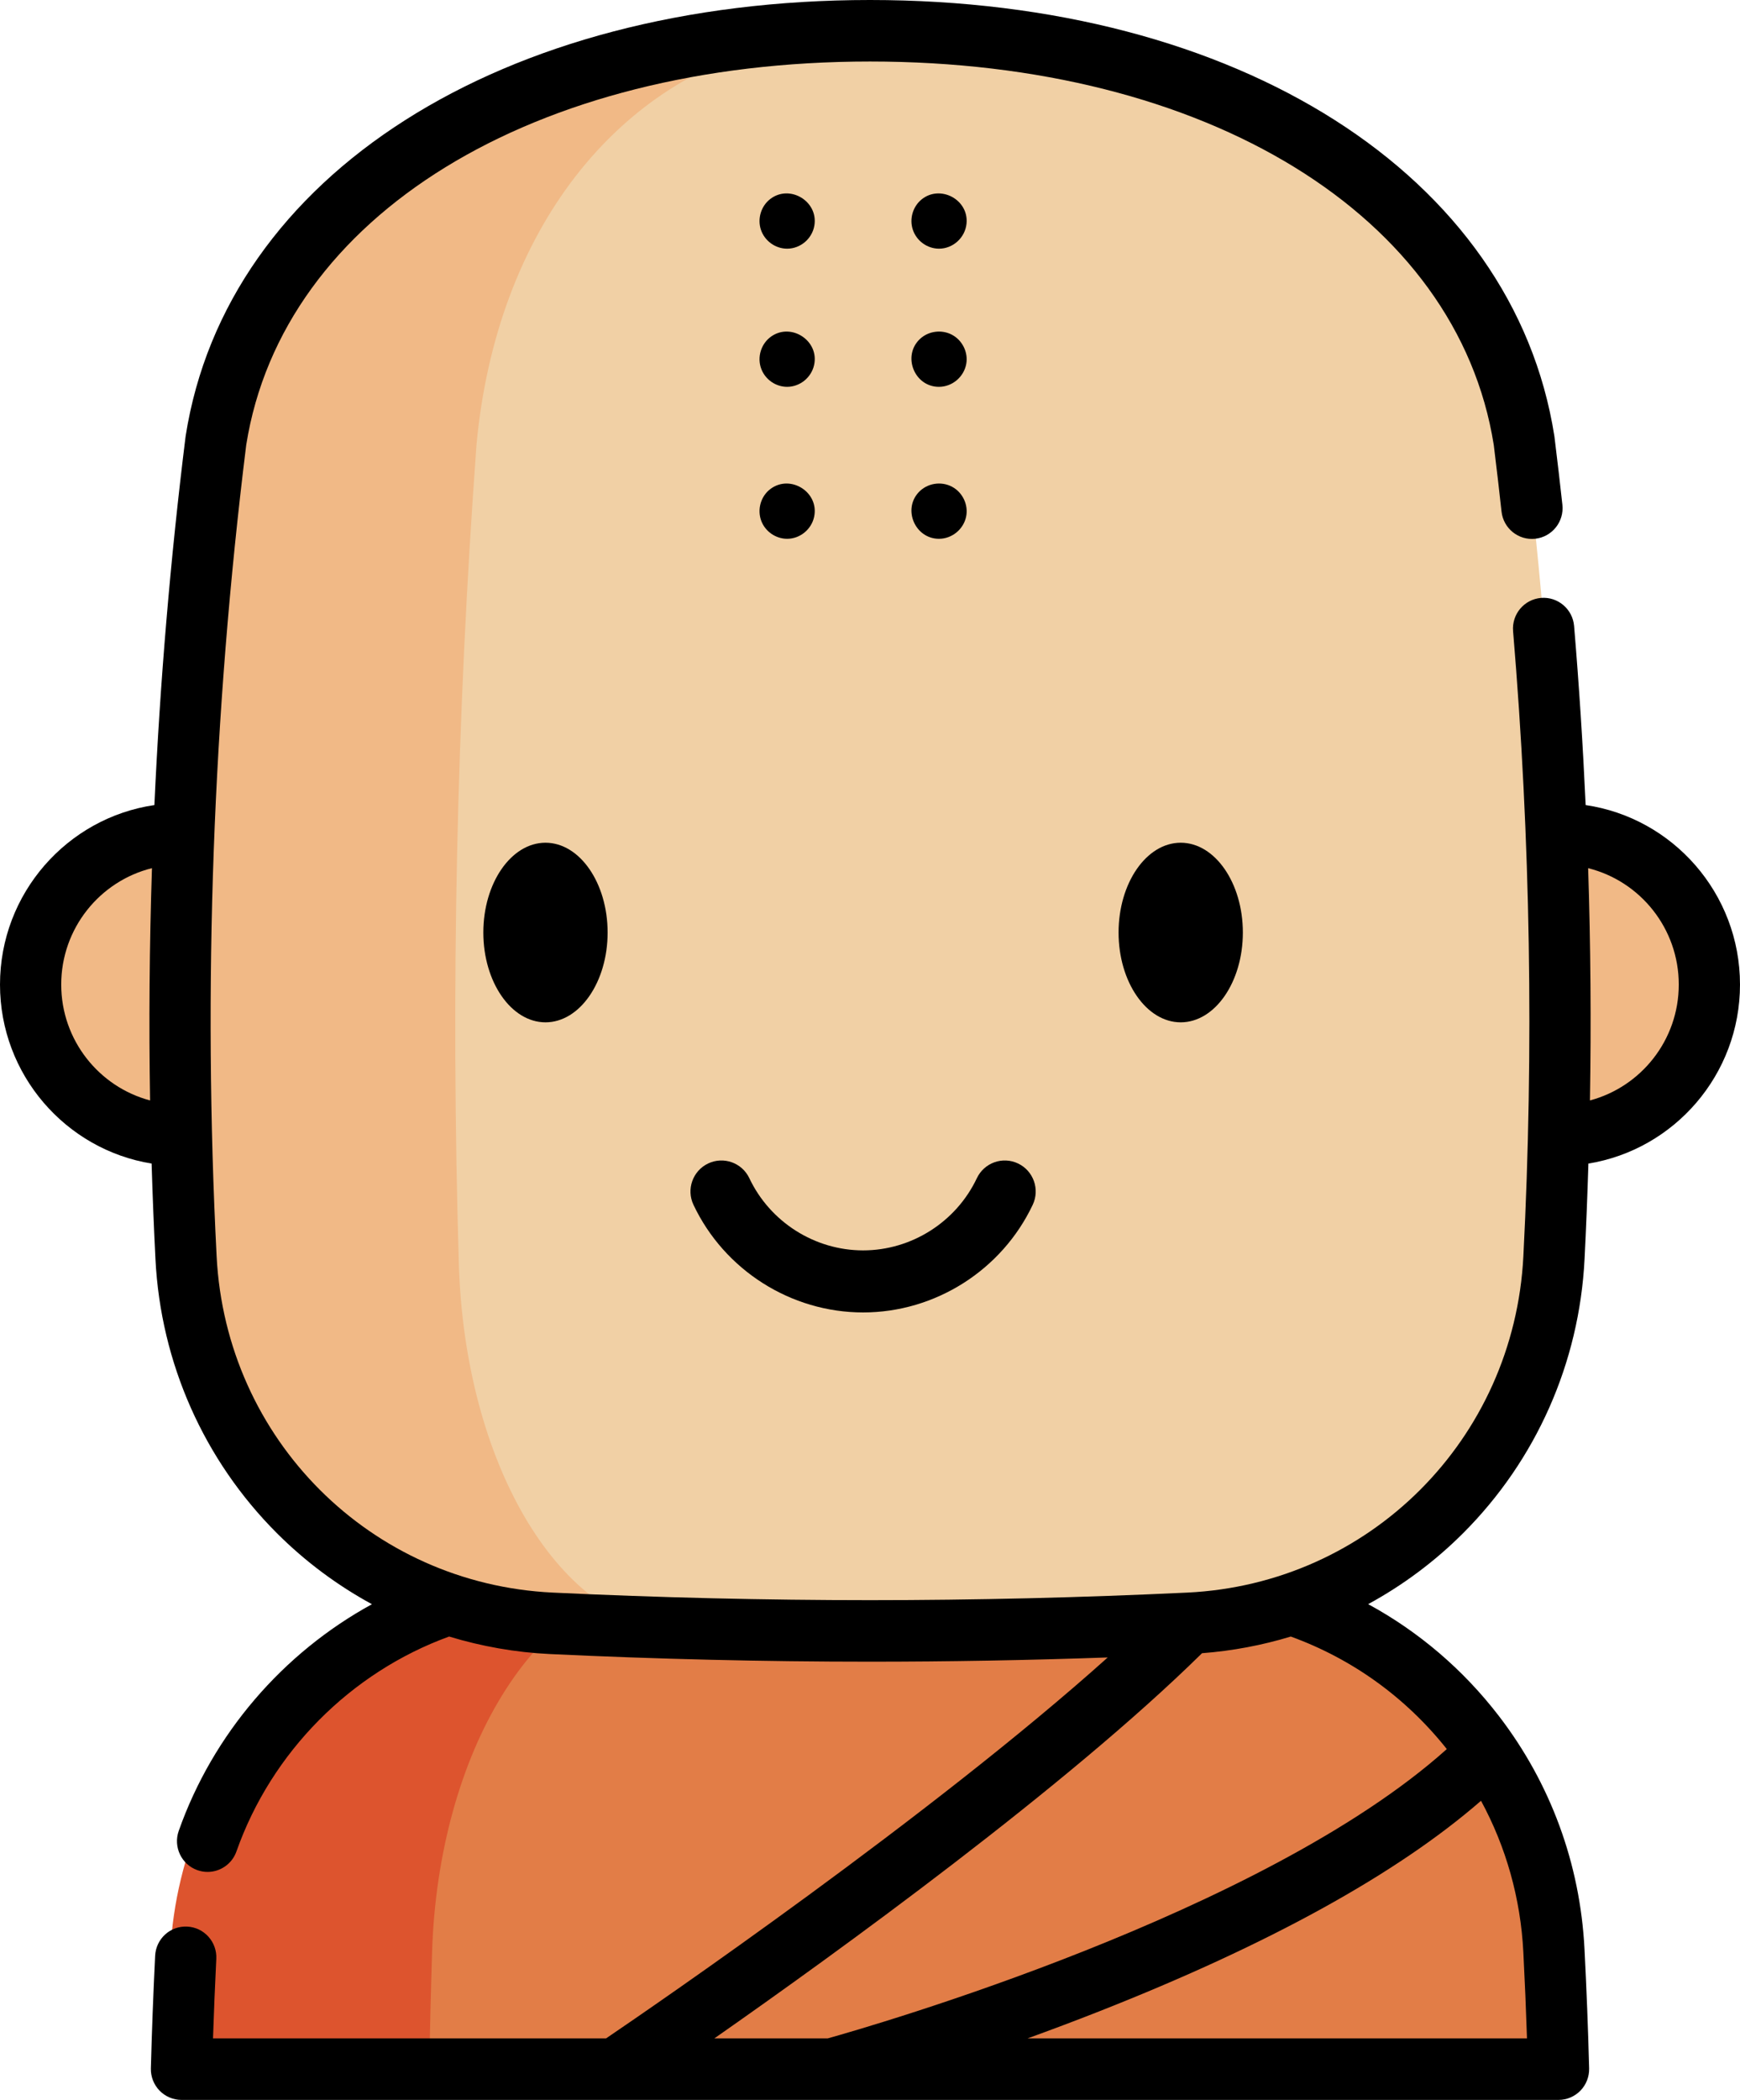 <?xml version="1.0" encoding="UTF-8"?>
<svg width="126px" height="152px" viewBox="0 0 126 152" version="1.1" xmlns="http://www.w3.org/2000/svg" xmlns:xlink="http://www.w3.org/1999/xlink">
  <g id="bonze" fill-rule="nonzero">
      <path d="M113.037,82 L113.107,82 C119.124,82 124,77.073 124,71.002 C124,64.927 119.124,60 113.107,60 C113.029,60 112.951,60 112.872,60.004 L13.128,60.004 C13.049,60 12.971,60 12.893,60 C6.876,60 2,64.927 2,71.002 C2,77.073 6.876,82 12.893,82 L12.963,82" id="Path" fill="#F1B986"></path>
      <path d="M13,150 C13.075,147.105 13.186,144.21 13.333,141.315 C14.067,126.795 25.534,115.24 39.873,114.553 C55.29,113.816 70.71,113.816 86.13,114.553 C100.465,115.24 111.933,126.795 112.667,141.315 C112.813,144.21 112.925,147.105 113,150 L13,150 Z" id="Path" fill="#E27D47"></path>
      <path d="M62,114 C57.233,114 52.467,114.186 47.7,114.554 C38.832,115.241 31.742,126.796 31.288,141.315 C31.198,144.21 31.126,147.105 31.083,150 L12,150 C12.075,147.105 12.186,144.21 12.333,141.315 C13.066,126.796 24.534,115.241 38.872,114.554 C46.58,114.186 54.289,114 62,114 Z" id="Path" fill="#DD542E"></path>
      <path d="M63,2 C88.588,2 107.614,14.03 110.394,31.712 C112.845,51.459 113.568,71.208 112.559,90.955 C111.827,105.331 100.381,116.774 86.081,117.451 C78.386,117.816 70.692,118 63,118 C55.308,118 47.614,117.816 39.919,117.451 C25.618,116.774 14.173,105.331 13.441,90.955 C12.432,71.208 13.155,51.459 15.606,31.712 C18.386,14.03 37.412,2 63,2 Z" id="Path" fill="#F1D0A5"></path>
      <path d="M48.717,118 C45.546,117.913 42.373,117.795 39.203,117.646 C24.752,116.973 13.185,105.59 12.445,91.291 C11.426,71.65 12.157,52.006 14.634,32.364 C17.239,16.055 33.961,4.579 57,3 C44.715,5.566 35.942,16.716 34.506,32.181 C33.057,51.95 32.631,71.721 33.227,91.49 C33.657,105.789 40.338,117.184 48.717,118 Z" id="Path" fill="#F1B986"></path>
      <path d="M114.742,91.16 C114.86,88.853 114.951,86.54 115.022,84.224 C121.238,83.215 126,77.79 126,71.267 C126,64.672 121.136,59.199 114.823,58.274 C114.625,53.943 114.348,49.619 113.986,45.311 C113.882,44.086 112.806,43.177 111.59,43.28 C110.37,43.384 109.465,44.461 109.568,45.686 C110.831,60.706 111.082,75.928 110.313,90.932 C109.64,104.186 99.171,114.653 85.962,115.279 C78.321,115.642 70.596,115.826 63,115.826 C55.403,115.826 47.678,115.642 40.037,115.279 C26.831,114.653 16.363,104.186 15.686,90.931 C14.69,71.466 15.412,51.71 17.83,32.206 C20.466,15.604 38.612,4.453 63,4.453 C87.387,4.453 105.532,15.604 108.169,32.205 C108.386,33.971 108.57,35.548 108.731,37.024 C108.863,38.247 109.955,39.13 111.175,38.996 C112.392,38.862 113.271,37.763 113.139,36.541 C112.974,35.032 112.787,33.422 112.565,31.62 C112.561,31.595 112.558,31.57 112.554,31.546 C109.584,12.677 89.67,0 63,0 C36.33,0 16.415,12.677 13.446,31.546 C13.442,31.57 13.439,31.594 13.436,31.618 C12.338,40.468 11.587,49.369 11.18,58.274 C4.866,59.197 0,64.671 0,71.267 C0,77.79 4.762,83.215 10.978,84.224 C11.049,86.539 11.141,88.852 11.258,91.16 C11.641,98.654 14.765,105.694 20.054,110.981 C22.11,113.036 24.43,114.757 26.933,116.119 C20.484,119.646 15.419,125.508 12.943,132.526 C12.534,133.685 13.138,134.958 14.292,135.369 C14.537,135.456 14.787,135.497 15.033,135.497 C15.945,135.497 16.8,134.927 17.122,134.014 C19.66,126.822 25.388,121.053 32.523,118.459 C34.877,119.174 37.326,119.609 39.828,119.727 C47.538,120.093 55.335,120.279 63,120.279 C68.696,120.279 74.463,120.176 80.215,119.973 C67.456,131.42 47.464,145.12 43.888,147.547 L15.425,147.547 C15.488,145.651 15.567,143.723 15.663,141.788 C15.723,140.56 14.781,139.515 13.558,139.454 C12.328,139.391 11.295,140.339 11.234,141.568 C11.099,144.32 10.995,147.061 10.925,149.715 C10.909,150.315 11.136,150.897 11.553,151.327 C11.97,151.757 12.543,152 13.141,152 L112.859,152 C113.456,152 114.029,151.757 114.447,151.327 C114.864,150.897 115.09,150.316 115.075,149.716 C115.002,146.885 114.888,143.977 114.739,141.074 C114.425,134.914 112.283,129.083 108.542,124.214 C105.957,120.849 102.738,118.107 99.075,116.115 C101.575,114.753 103.893,113.034 105.947,110.981 C111.237,105.693 114.361,98.654 114.742,91.16 L114.742,91.16 Z M121.566,71.267 C121.566,75.285 118.831,78.673 115.133,79.654 C115.228,74.058 115.184,68.448 115.003,62.842 C118.767,63.778 121.566,67.199 121.566,71.267 Z M4.433,71.267 C4.433,67.197 7.236,63.774 11.004,62.841 C10.822,68.452 10.775,74.061 10.869,79.655 C7.17,78.675 4.433,75.286 4.433,71.267 L4.433,71.267 Z M110.575,147.547 L74.41,147.547 C76.068,146.947 77.818,146.291 79.628,145.578 C91.912,140.739 101.182,135.624 107.246,130.347 C109.064,133.7 110.114,137.423 110.311,141.303 C110.419,143.393 110.507,145.485 110.575,147.547 L110.575,147.547 Z M104.769,126.605 C91.506,138.496 63.039,146.681 59.939,147.547 L51.729,147.547 C60.603,141.346 77.275,129.289 87.043,119.666 C89.24,119.498 91.394,119.091 93.472,118.46 C97.921,120.074 101.807,122.875 104.769,126.605 L104.769,126.605 Z" id="Shape" fill="#000000"></path>
      <path d="M51.28,84.217 C50.162,84.749 49.686,86.089 50.217,87.209 C52.456,91.942 57.278,95 62.5,95 C67.722,95 72.544,91.942 74.783,87.209 C75.313,86.089 74.838,84.749 73.72,84.217 C72.602,83.686 71.267,84.163 70.737,85.284 C69.235,88.457 66.002,90.508 62.5,90.508 C58.998,90.508 55.765,88.457 54.263,85.284 C53.733,84.163 52.397,83.686 51.28,84.217 Z" id="Path" fill="#000000"></path>
      <path d="M35,67.5 C35,71.084 37.019,74 39.5,74 C41.982,74 44,71.084 44,67.5 C44,63.916 41.981,61 39.5,61 C37.019,61 35,63.916 35,67.5 Z" id="Path" fill="#000000"></path>
      <path d="M81,67.5 C81,71.084 83.019,74 85.5,74 C87.981,74 90,71.084 90,67.5 C90,63.916 87.981,61 85.5,61 C83.018,61 81,63.916 81,67.5 Z" id="Path" fill="#000000"></path>
      <path d="M56.999,39 C57.935,39 58.762,38.32 58.955,37.406 C59.332,35.628 57.248,34.316 55.801,35.386 C55.084,35.916 54.812,36.894 55.134,37.723 C55.43,38.483 56.183,39 56.999,39 L56.999,39 Z" id="Path" fill="#000000"></path>
      <path d="M56.999,28 C57.925,28 58.743,27.337 58.949,26.435 C59.348,24.688 57.331,23.343 55.869,24.34 C55.112,24.856 54.8,25.861 55.132,26.716 C55.428,27.481 56.179,28 56.999,28 L56.999,28 Z" id="Path" fill="#000000"></path>
      <path d="M55.769,14.411 C55.11,14.923 54.836,15.831 55.099,16.624 C55.369,17.437 56.143,18 56.999,18 C57.961,18 58.804,17.287 58.969,16.338 C59.278,14.568 57.182,13.314 55.769,14.411 L55.769,14.411 Z" id="Path" fill="#000000"></path>
      <path d="M68.939,35.232 C68.143,34.809 67.133,34.976 66.52,35.637 C65.354,36.896 66.281,39 67.994,39 C68.932,39 69.764,38.321 69.958,37.409 C70.141,36.551 69.715,35.644 68.939,35.232 Z" id="Path" fill="#000000"></path>
      <path d="M68.937,24.232 C68.193,23.836 67.244,23.955 66.626,24.528 C65.318,25.741 66.198,28 67.991,28 C68.96,28 69.799,27.284 69.97,26.339 C70.121,25.502 69.689,24.632 68.937,24.232 L68.937,24.232 Z" id="Path" fill="#000000"></path>
      <path d="M66.736,14.436 C66.099,14.955 65.841,15.841 66.1,16.623 C66.369,17.436 67.142,18 67.998,18 C69.016,18 69.887,17.202 69.989,16.189 C70.167,14.444 68.078,13.344 66.736,14.436 Z" id="Path" fill="#000000"></path>
  </g>
</svg>
